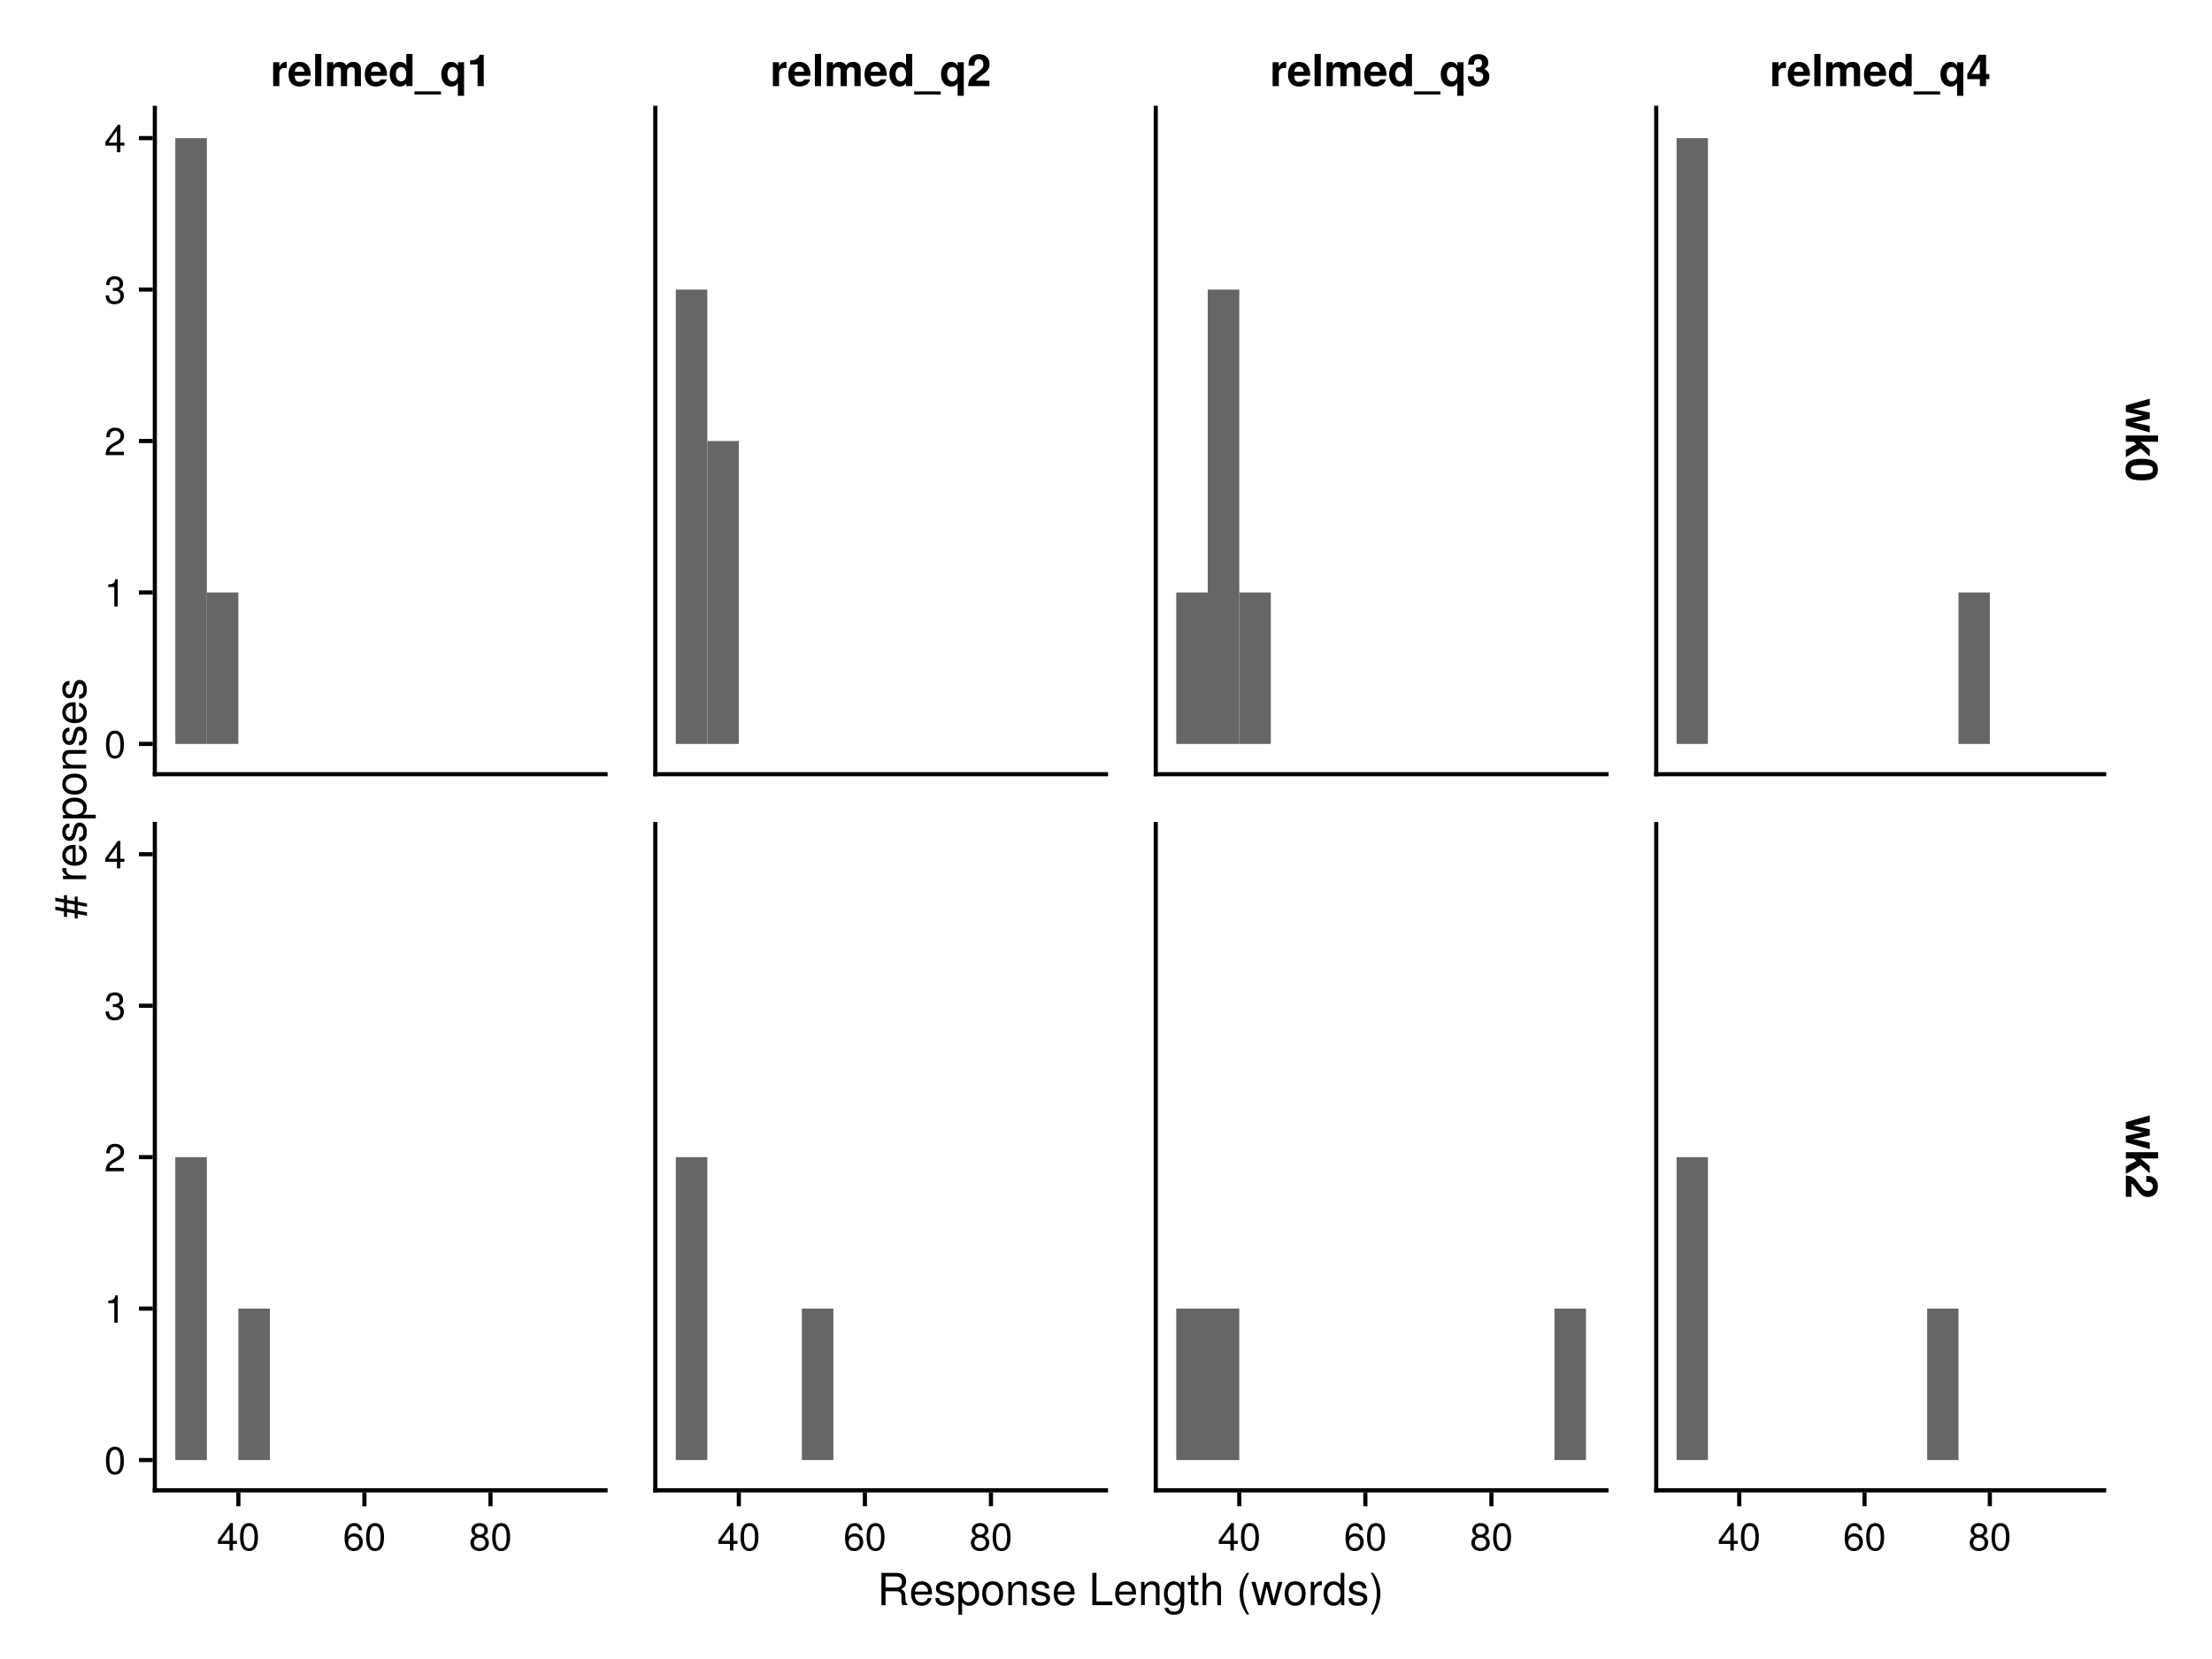 <?xml version="1.0" encoding="UTF-8"?>
<svg xmlns="http://www.w3.org/2000/svg" xmlns:xlink="http://www.w3.org/1999/xlink" width="800" height="600" viewBox="0 0 800 600">
<defs>
<g>
<g id="glyph-0-0-4180b5c0">
<path d="M 7.094 -4.781 C 7.094 -1.516 5.953 0.203 3.844 0.203 C 1.719 0.203 0.609 -1.516 0.609 -4.859 C 0.609 -8.188 1.703 -9.922 3.844 -9.922 C 6 -9.922 7.094 -8.219 7.094 -4.781 Z M 5.844 -4.891 C 5.844 -7.547 5.188 -8.828 3.844 -8.828 C 2.516 -8.828 1.859 -7.562 1.859 -4.844 C 1.859 -2.125 2.516 -0.812 3.828 -0.812 C 5.188 -0.812 5.844 -2.078 5.844 -4.891 Z M 5.844 -4.891 "/>
</g>
<g id="glyph-0-1-4180b5c0">
<path d="M 4.859 0 C 4.859 0 3.625 0 3.625 0 C 3.625 0 3.625 -7.062 3.625 -7.062 C 3.625 -7.062 1.422 -7.062 1.422 -7.062 C 1.422 -7.062 1.422 -7.953 1.422 -7.953 C 3.328 -8.188 3.609 -8.406 4.047 -9.922 C 4.047 -9.922 4.859 -9.922 4.859 -9.922 C 4.859 -9.922 4.859 0 4.859 0 Z M 4.859 0 "/>
</g>
<g id="glyph-0-2-4180b5c0">
<path d="M 7.156 -7.016 C 7.156 -5.797 6.438 -4.766 5.047 -4.016 C 5.047 -4.016 3.656 -3.266 3.656 -3.266 C 2.438 -2.547 1.984 -2.031 1.859 -1.219 C 1.859 -1.219 7.078 -1.219 7.078 -1.219 C 7.078 -1.219 7.078 0 7.078 0 C 7.078 0 0.469 0 0.469 0 C 0.594 -2.188 1.188 -3.125 3.266 -4.297 C 3.266 -4.297 4.547 -5.031 4.547 -5.031 C 5.438 -5.531 5.891 -6.203 5.891 -6.984 C 5.891 -8.047 5.047 -8.844 3.938 -8.844 C 2.719 -8.844 2.031 -8.141 1.938 -6.484 C 1.938 -6.484 0.703 -6.484 0.703 -6.484 C 0.766 -8.891 1.953 -9.922 3.969 -9.922 C 5.859 -9.922 7.156 -8.688 7.156 -7.016 Z M 7.156 -7.016 "/>
</g>
<g id="glyph-0-3-4180b5c0">
<path d="M 7.078 -2.891 C 7.078 -1.016 5.766 0.203 3.719 0.203 C 1.688 0.203 0.609 -0.781 0.453 -3 C 0.453 -3 1.688 -3 1.688 -3 C 1.766 -1.547 2.422 -0.875 3.766 -0.875 C 5.047 -0.875 5.828 -1.625 5.828 -2.875 C 5.828 -3.969 5.125 -4.625 3.766 -4.625 C 3.766 -4.625 3.094 -4.625 3.094 -4.625 C 3.094 -4.625 3.094 -5.656 3.094 -5.656 C 5.062 -5.656 5.531 -6.094 5.531 -7.156 C 5.531 -8.203 4.875 -8.844 3.781 -8.844 C 2.516 -8.844 1.922 -8.188 1.891 -6.719 C 1.891 -6.719 0.656 -6.719 0.656 -6.719 C 0.703 -8.828 1.766 -9.922 3.766 -9.922 C 5.656 -9.922 6.797 -8.906 6.797 -7.203 C 6.797 -6.203 6.328 -5.562 5.406 -5.188 C 6.594 -4.781 7.078 -4.094 7.078 -2.891 Z M 7.078 -2.891 "/>
</g>
<g id="glyph-0-4-4180b5c0">
<path d="M 7.281 -2.375 C 7.281 -2.375 5.812 -2.375 5.812 -2.375 C 5.812 -2.375 5.812 0 5.812 0 C 5.812 0 4.578 0 4.578 0 C 4.578 0 4.578 -2.375 4.578 -2.375 C 4.578 -2.375 0.391 -2.375 0.391 -2.375 C 0.391 -2.375 0.391 -3.688 0.391 -3.688 C 0.391 -3.688 4.906 -9.922 4.906 -9.922 C 4.906 -9.922 5.812 -9.922 5.812 -9.922 C 5.812 -9.922 5.812 -3.484 5.812 -3.484 C 5.812 -3.484 7.281 -3.484 7.281 -3.484 C 7.281 -3.484 7.281 -2.375 7.281 -2.375 Z M 4.578 -3.484 C 4.578 -3.484 4.578 -7.828 4.578 -7.828 C 4.578 -7.828 1.469 -3.484 1.469 -3.484 C 1.469 -3.484 4.578 -3.484 4.578 -3.484 Z M 4.578 -3.484 "/>
</g>
<g id="glyph-0-5-4180b5c0">
<path d="M 7.188 -2.797 C 7.188 -1 5.812 0.203 3.844 0.203 C 1.891 0.203 0.516 -1 0.516 -2.812 C 0.516 -3.906 1.078 -4.672 2.219 -5.219 C 1.203 -5.859 0.875 -6.359 0.875 -7.281 C 0.875 -8.828 2.094 -9.922 3.844 -9.922 C 5.609 -9.922 6.828 -8.828 6.828 -7.281 C 6.828 -6.344 6.5 -5.844 5.469 -5.219 C 6.625 -4.672 7.188 -3.906 7.188 -2.797 Z M 5.578 -7.25 C 5.578 -8.219 4.906 -8.828 3.844 -8.828 C 2.812 -8.828 2.125 -8.219 2.125 -7.266 C 2.125 -6.328 2.812 -5.719 3.844 -5.719 C 4.891 -5.719 5.578 -6.328 5.578 -7.25 Z M 5.922 -2.781 C 5.922 -3.953 5.078 -4.672 3.844 -4.672 C 2.625 -4.672 1.781 -3.953 1.781 -2.781 C 1.781 -1.625 2.625 -0.875 3.828 -0.875 C 5.078 -0.875 5.922 -1.609 5.922 -2.781 Z M 5.922 -2.781 "/>
</g>
<g id="glyph-0-6-4180b5c0">
<path d="M 7.188 -3.078 C 7.188 -1.141 5.828 0.203 3.938 0.203 C 1.672 0.203 0.609 -1.422 0.609 -4.516 C 0.609 -7.984 1.844 -9.922 4.156 -9.922 C 5.672 -9.922 6.734 -8.953 6.969 -7.344 C 6.969 -7.344 5.734 -7.344 5.734 -7.344 C 5.547 -8.281 4.938 -8.828 4.078 -8.828 C 2.656 -8.828 1.875 -7.484 1.859 -5.062 C 2.391 -5.797 3.156 -6.172 4.141 -6.172 C 5.922 -6.172 7.188 -4.922 7.188 -3.078 Z M 5.922 -2.984 C 5.922 -4.312 5.188 -5.078 3.984 -5.078 C 2.766 -5.078 1.938 -4.281 1.938 -3.047 C 1.938 -1.781 2.797 -0.875 3.953 -0.875 C 5.078 -0.875 5.922 -1.734 5.922 -2.984 Z M 5.922 -2.984 "/>
</g>
<g id="glyph-1-0-4180b5c0">
<path d="M 7.281 -2.375 C 7.281 -2.375 5.812 -2.375 5.812 -2.375 C 5.812 -2.375 5.812 0 5.812 0 C 5.812 0 4.578 0 4.578 0 C 4.578 0 4.578 -2.375 4.578 -2.375 C 4.578 -2.375 0.391 -2.375 0.391 -2.375 C 0.391 -2.375 0.391 -3.688 0.391 -3.688 C 0.391 -3.688 4.906 -9.922 4.906 -9.922 C 4.906 -9.922 5.812 -9.922 5.812 -9.922 C 5.812 -9.922 5.812 -3.484 5.812 -3.484 C 5.812 -3.484 7.281 -3.484 7.281 -3.484 C 7.281 -3.484 7.281 -2.375 7.281 -2.375 Z M 4.578 -3.484 C 4.578 -3.484 4.578 -7.828 4.578 -7.828 C 4.578 -7.828 1.469 -3.484 1.469 -3.484 C 1.469 -3.484 4.578 -3.484 4.578 -3.484 Z M 4.578 -3.484 "/>
</g>
<g id="glyph-2-0-4180b5c0">
<path d="M 7.188 -3.078 C 7.188 -1.141 5.828 0.203 3.938 0.203 C 1.672 0.203 0.609 -1.422 0.609 -4.516 C 0.609 -7.984 1.844 -9.922 4.156 -9.922 C 5.672 -9.922 6.734 -8.953 6.969 -7.344 C 6.969 -7.344 5.734 -7.344 5.734 -7.344 C 5.547 -8.281 4.938 -8.828 4.078 -8.828 C 2.656 -8.828 1.875 -7.484 1.859 -5.062 C 2.391 -5.797 3.156 -6.172 4.141 -6.172 C 5.922 -6.172 7.188 -4.922 7.188 -3.078 Z M 5.922 -2.984 C 5.922 -4.312 5.188 -5.078 3.984 -5.078 C 2.766 -5.078 1.938 -4.281 1.938 -3.047 C 1.938 -1.781 2.797 -0.875 3.953 -0.875 C 5.078 -0.875 5.922 -1.734 5.922 -2.984 Z M 5.922 -2.984 "/>
</g>
<g id="glyph-3-0-4180b5c0">
<path d="M -6.922 -8.672 C -6.922 -8.672 -6.922 -6.969 -6.922 -6.969 C -6.922 -6.969 -4.141 -6.484 -4.141 -6.484 C -4.141 -6.484 -4.141 -8.156 -4.141 -8.156 C -4.141 -8.156 -3.062 -8.156 -3.062 -8.156 C -3.062 -8.156 -3.062 -6.281 -3.062 -6.281 C -3.062 -6.281 0.312 -5.656 0.312 -5.656 C 0.312 -5.656 0.312 -4.453 0.312 -4.453 C 0.312 -4.453 -3.062 -5.062 -3.062 -5.062 C -3.062 -5.062 -3.062 -3.078 -3.062 -3.078 C -3.062 -3.078 0.312 -2.453 0.312 -2.453 C 0.312 -2.453 0.312 -1.234 0.312 -1.234 C 0.312 -1.234 -3.062 -1.844 -3.062 -1.844 C -3.062 -1.844 -3.062 -0.219 -3.062 -0.219 C -3.062 -0.219 -4.141 -0.219 -4.141 -0.219 C -4.141 -0.219 -4.141 -2.047 -4.141 -2.047 C -4.141 -2.047 -6.922 -2.547 -6.922 -2.547 C -6.922 -2.547 -6.922 -0.812 -6.922 -0.812 C -6.922 -0.812 -8.016 -0.812 -8.016 -0.812 C -8.016 -0.812 -8.016 -2.75 -8.016 -2.75 C -8.016 -2.75 -11.156 -3.328 -11.156 -3.328 C -11.156 -3.328 -11.156 -4.547 -11.156 -4.547 C -11.156 -4.547 -8.016 -3.969 -8.016 -3.969 C -8.016 -3.969 -8.016 -5.969 -8.016 -5.969 C -8.016 -5.969 -11.156 -6.531 -11.156 -6.531 C -11.156 -6.531 -11.156 -7.766 -11.156 -7.766 C -11.156 -7.766 -8.016 -7.188 -8.016 -7.188 C -8.016 -7.188 -8.016 -8.672 -8.016 -8.672 C -8.016 -8.672 -6.922 -8.672 -6.922 -8.672 Z M -6.922 -5.766 C -6.922 -5.766 -6.922 -3.781 -6.922 -3.781 C -6.922 -3.781 -4.141 -3.266 -4.141 -3.266 C -4.141 -3.266 -4.141 -5.266 -4.141 -5.266 C -4.141 -5.266 -6.922 -5.766 -6.922 -5.766 Z M -6.922 -5.766 "/>
</g>
<g id="glyph-3-1-4180b5c0">
<path d="M -4.109 -8.375 C -1.438 -8.375 0.234 -6.938 0.234 -4.781 C 0.234 -3.703 -0.141 -2.906 -1.016 -2.203 C -1.016 -2.203 3.484 -2.203 3.484 -2.203 C 3.484 -2.203 3.484 -0.875 3.484 -0.875 C 3.484 -0.875 -8.391 -0.875 -8.391 -0.875 C -8.391 -0.875 -8.391 -2.094 -8.391 -2.094 C -8.391 -2.094 -7.125 -2.094 -7.125 -2.094 C -8.109 -2.719 -8.625 -3.625 -8.625 -4.766 C -8.625 -6.984 -6.922 -8.375 -4.109 -8.375 Z M -4.141 -6.969 C -6.141 -6.969 -7.375 -6.016 -7.375 -4.547 C -7.375 -3.141 -6.094 -2.203 -4.125 -2.203 C -2.156 -2.203 -1.016 -3.141 -1.016 -4.547 C -1.016 -6 -2.234 -6.969 -4.141 -6.969 Z M -4.141 -6.969 "/>
</g>
<g id="glyph-3-2-4180b5c0">
<path d="M -3.812 -8.203 C -3.812 -8.203 -3.812 -2.031 -3.812 -2.031 C -1.891 -2.062 -0.984 -3.109 -0.984 -4.5 C -0.984 -5.562 -1.438 -6.312 -2.547 -6.688 C -2.547 -6.688 -2.547 -8.031 -2.547 -8.031 C -0.844 -7.703 0.234 -6.375 0.234 -4.453 C 0.234 -2.094 -1.391 -0.641 -4.141 -0.641 C -6.891 -0.641 -8.625 -2.141 -8.625 -4.484 C -8.625 -6.047 -7.797 -7.328 -6.422 -7.875 C -5.797 -8.109 -5.031 -8.203 -3.812 -8.203 Z M -4.984 -6.781 C -6.297 -6.781 -7.391 -5.781 -7.391 -4.469 C -7.391 -3.125 -6.391 -2.172 -4.891 -2.062 C -4.891 -2.062 -4.891 -6.766 -4.891 -6.766 C -4.922 -6.781 -4.984 -6.781 -4.984 -6.781 Z M -4.984 -6.781 "/>
</g>
<g id="glyph-4-0-4180b5c0">
</g>
<g id="glyph-4-1-4180b5c0">
<path d="M -7.219 -5.141 C -7.188 -3.078 -6.234 -2.453 -4.359 -2.453 C -4.359 -2.453 0 -2.453 0 -2.453 C 0 -2.453 0 -1.125 0 -1.125 C 0 -1.125 -8.391 -1.125 -8.391 -1.125 C -8.391 -1.125 -8.391 -2.344 -8.391 -2.344 C -8.391 -2.344 -6.859 -2.344 -6.859 -2.344 C -8.109 -3.109 -8.625 -3.766 -8.625 -4.625 C -8.625 -4.797 -8.609 -4.906 -8.578 -5.141 C -8.578 -5.141 -7.219 -5.141 -7.219 -5.141 Z M -7.219 -5.141 "/>
</g>
<g id="glyph-5-0-4180b5c0">
<path d="M -3.812 -8.203 C -3.812 -8.203 -3.812 -2.031 -3.812 -2.031 C -1.891 -2.062 -0.984 -3.109 -0.984 -4.5 C -0.984 -5.562 -1.438 -6.312 -2.547 -6.688 C -2.547 -6.688 -2.547 -8.031 -2.547 -8.031 C -0.844 -7.703 0.234 -6.375 0.234 -4.453 C 0.234 -2.094 -1.391 -0.641 -4.141 -0.641 C -6.891 -0.641 -8.625 -2.141 -8.625 -4.484 C -8.625 -6.047 -7.797 -7.328 -6.422 -7.875 C -5.797 -8.109 -5.031 -8.203 -3.812 -8.203 Z M -4.984 -6.781 C -6.297 -6.781 -7.391 -5.781 -7.391 -4.469 C -7.391 -3.125 -6.391 -2.172 -4.891 -2.062 C -4.891 -2.062 -4.891 -6.766 -4.891 -6.766 C -4.922 -6.781 -4.984 -6.781 -4.984 -6.781 Z M -4.984 -6.781 "/>
</g>
<g id="glyph-6-0-4180b5c0">
<path d="M -2.359 -7.344 C -0.734 -7.344 0.234 -6 0.234 -3.891 C 0.234 -1.703 -0.625 -0.609 -2.562 -0.547 C -2.562 -0.547 -2.562 -1.953 -2.562 -1.953 C -1.281 -2.125 -0.984 -2.797 -0.984 -4 C -0.984 -5.172 -1.453 -5.953 -2.234 -5.953 C -2.844 -5.953 -3.125 -5.578 -3.344 -4.656 C -3.344 -4.656 -3.641 -3.406 -3.641 -3.406 C -4.125 -1.422 -4.75 -0.75 -6.062 -0.75 C -7.609 -0.75 -8.625 -2.016 -8.625 -3.969 C -8.625 -5.906 -7.703 -6.984 -6.047 -7.016 C -6.047 -7.016 -6.047 -5.594 -6.047 -5.594 C -6.922 -5.562 -7.391 -4.984 -7.391 -3.922 C -7.391 -2.828 -6.891 -2.141 -6.125 -2.141 C -5.531 -2.141 -5.188 -2.609 -4.922 -3.703 C -4.922 -3.703 -4.625 -4.969 -4.625 -4.969 C -4.219 -6.641 -3.594 -7.344 -2.359 -7.344 Z M -2.359 -7.344 "/>
</g>
<g id="glyph-6-1-4180b5c0">
<path d="M -4.125 -8.156 C -1.375 -8.156 0.234 -6.719 0.234 -4.375 C 0.234 -1.984 -1.375 -0.578 -4.188 -0.578 C -7.016 -0.578 -8.625 -2 -8.625 -4.359 C -8.625 -6.766 -7.031 -8.156 -4.125 -8.156 Z M -4.141 -6.766 C -6.219 -6.766 -7.391 -5.875 -7.391 -4.375 C -7.391 -2.875 -6.203 -1.969 -4.188 -1.969 C -2.156 -1.969 -0.984 -2.875 -0.984 -4.375 C -0.984 -5.844 -2.172 -6.766 -4.141 -6.766 Z M -4.141 -6.766 "/>
</g>
<g id="glyph-7-0-4180b5c0">
<path d="M 0 -7.797 C 0 -7.797 0 -6.469 0 -6.469 C 0 -6.469 -5.812 -6.469 -5.812 -6.469 C -6.812 -6.469 -7.453 -5.797 -7.453 -4.734 C -7.453 -3.375 -6.344 -2.453 -4.625 -2.453 C -4.625 -2.453 0 -2.453 0 -2.453 C 0 -2.453 0 -1.125 0 -1.125 C 0 -1.125 -8.391 -1.125 -8.391 -1.125 C -8.391 -1.125 -8.391 -2.359 -8.391 -2.359 C -8.391 -2.359 -6.969 -2.359 -6.969 -2.359 C -8.141 -3.094 -8.625 -3.891 -8.625 -5.141 C -8.625 -6.75 -7.734 -7.797 -6.344 -7.797 C -6.344 -7.797 0 -7.797 0 -7.797 Z M 0 -7.797 "/>
</g>
<g id="glyph-8-0-4180b5c0">
<path d="M -2.359 -7.344 C -0.734 -7.344 0.234 -6 0.234 -3.891 C 0.234 -1.703 -0.625 -0.609 -2.562 -0.547 C -2.562 -0.547 -2.562 -1.953 -2.562 -1.953 C -1.281 -2.125 -0.984 -2.797 -0.984 -4 C -0.984 -5.172 -1.453 -5.953 -2.234 -5.953 C -2.844 -5.953 -3.125 -5.578 -3.344 -4.656 C -3.344 -4.656 -3.641 -3.406 -3.641 -3.406 C -4.125 -1.422 -4.75 -0.75 -6.062 -0.75 C -7.609 -0.75 -8.625 -2.016 -8.625 -3.969 C -8.625 -5.906 -7.703 -6.984 -6.047 -7.016 C -6.047 -7.016 -6.047 -5.594 -6.047 -5.594 C -6.922 -5.562 -7.391 -4.984 -7.391 -3.922 C -7.391 -2.828 -6.891 -2.141 -6.125 -2.141 C -5.531 -2.141 -5.188 -2.609 -4.922 -3.703 C -4.922 -3.703 -4.625 -4.969 -4.625 -4.969 C -4.219 -6.641 -3.594 -7.344 -2.359 -7.344 Z M -2.359 -7.344 "/>
</g>
<g id="glyph-9-0-4180b5c0">
<path d="M -2.359 -7.344 C -0.734 -7.344 0.234 -6 0.234 -3.891 C 0.234 -1.703 -0.625 -0.609 -2.562 -0.547 C -2.562 -0.547 -2.562 -1.953 -2.562 -1.953 C -1.281 -2.125 -0.984 -2.797 -0.984 -4 C -0.984 -5.172 -1.453 -5.953 -2.234 -5.953 C -2.844 -5.953 -3.125 -5.578 -3.344 -4.656 C -3.344 -4.656 -3.641 -3.406 -3.641 -3.406 C -4.125 -1.422 -4.75 -0.75 -6.062 -0.75 C -7.609 -0.75 -8.625 -2.016 -8.625 -3.969 C -8.625 -5.906 -7.703 -6.984 -6.047 -7.016 C -6.047 -7.016 -6.047 -5.594 -6.047 -5.594 C -6.922 -5.562 -7.391 -4.984 -7.391 -3.922 C -7.391 -2.828 -6.891 -2.141 -6.125 -2.141 C -5.531 -2.141 -5.188 -2.609 -4.922 -3.703 C -4.922 -3.703 -4.625 -4.969 -4.625 -4.969 C -4.219 -6.641 -3.594 -7.344 -2.359 -7.344 Z M -2.359 -7.344 "/>
</g>
<g id="glyph-10-0-4180b5c0">
<path d="M 10.859 0 C 10.859 0 9.062 0 9.062 0 C 8.844 -0.484 8.703 -1.188 8.719 -1.906 C 8.719 -1.906 8.734 -2.938 8.734 -2.938 C 8.75 -4.391 8.125 -5.031 6.812 -5.031 C 6.812 -5.031 2.969 -5.031 2.969 -5.031 C 2.969 -5.031 2.969 0 2.969 0 C 2.969 0 1.484 0 1.484 0 C 1.484 0 1.484 -11.656 1.484 -11.656 C 1.484 -11.656 6.859 -11.656 6.859 -11.656 C 9.156 -11.656 10.422 -10.562 10.422 -8.547 C 10.422 -7.219 9.891 -6.406 8.578 -5.766 C 9.844 -5.219 10.125 -4.641 10.156 -2.719 C 10.172 -1.172 10.297 -0.75 10.859 -0.375 C 10.859 -0.375 10.859 0 10.859 0 Z M 8.859 -8.344 C 8.859 -9.641 8.234 -10.359 6.578 -10.359 C 6.578 -10.359 2.969 -10.359 2.969 -10.359 C 2.969 -10.359 2.969 -6.344 2.969 -6.344 C 2.969 -6.344 6.578 -6.344 6.578 -6.344 C 8.156 -6.344 8.859 -6.953 8.859 -8.344 Z M 8.859 -8.344 "/>
</g>
<g id="glyph-10-1-4180b5c0">
<path d="M 8.203 -3.812 C 8.203 -3.812 2.031 -3.812 2.031 -3.812 C 2.062 -1.891 3.109 -0.984 4.5 -0.984 C 5.562 -0.984 6.312 -1.438 6.688 -2.547 C 6.688 -2.547 8.031 -2.547 8.031 -2.547 C 7.703 -0.844 6.375 0.234 4.453 0.234 C 2.094 0.234 0.641 -1.391 0.641 -4.141 C 0.641 -6.891 2.141 -8.625 4.484 -8.625 C 6.047 -8.625 7.328 -7.797 7.875 -6.422 C 8.109 -5.797 8.203 -5.031 8.203 -3.812 Z M 6.781 -4.984 C 6.781 -6.297 5.781 -7.391 4.469 -7.391 C 3.125 -7.391 2.172 -6.391 2.062 -4.891 C 2.062 -4.891 6.766 -4.891 6.766 -4.891 C 6.781 -4.922 6.781 -4.984 6.781 -4.984 Z M 6.781 -4.984 "/>
</g>
<g id="glyph-10-2-4180b5c0">
<path d="M 7.344 -2.359 C 7.344 -0.734 6 0.234 3.891 0.234 C 1.703 0.234 0.609 -0.625 0.547 -2.562 C 0.547 -2.562 1.953 -2.562 1.953 -2.562 C 2.125 -1.281 2.797 -0.984 4 -0.984 C 5.172 -0.984 5.953 -1.453 5.953 -2.234 C 5.953 -2.844 5.578 -3.125 4.656 -3.344 C 4.656 -3.344 3.406 -3.641 3.406 -3.641 C 1.422 -4.125 0.75 -4.75 0.75 -6.062 C 0.75 -7.609 2.016 -8.625 3.969 -8.625 C 5.906 -8.625 6.984 -7.703 7.016 -6.047 C 7.016 -6.047 5.594 -6.047 5.594 -6.047 C 5.562 -6.922 4.984 -7.391 3.922 -7.391 C 2.828 -7.391 2.141 -6.891 2.141 -6.125 C 2.141 -5.531 2.609 -5.188 3.703 -4.922 C 3.703 -4.922 4.969 -4.625 4.969 -4.625 C 6.641 -4.219 7.344 -3.594 7.344 -2.359 Z M 7.344 -2.359 "/>
</g>
<g id="glyph-10-3-4180b5c0">
<path d="M 8.375 -4.109 C 8.375 -1.438 6.938 0.234 4.781 0.234 C 3.703 0.234 2.906 -0.141 2.203 -1.016 C 2.203 -1.016 2.203 3.484 2.203 3.484 C 2.203 3.484 0.875 3.484 0.875 3.484 C 0.875 3.484 0.875 -8.391 0.875 -8.391 C 0.875 -8.391 2.094 -8.391 2.094 -8.391 C 2.094 -8.391 2.094 -7.125 2.094 -7.125 C 2.719 -8.109 3.625 -8.625 4.766 -8.625 C 6.984 -8.625 8.375 -6.922 8.375 -4.109 Z M 6.969 -4.141 C 6.969 -6.141 6.016 -7.375 4.547 -7.375 C 3.141 -7.375 2.203 -6.094 2.203 -4.125 C 2.203 -2.156 3.141 -1.016 4.547 -1.016 C 6 -1.016 6.969 -2.234 6.969 -4.141 Z M 6.969 -4.141 "/>
</g>
<g id="glyph-10-4-4180b5c0">
<path d="M 8.156 -4.125 C 8.156 -1.375 6.719 0.234 4.375 0.234 C 1.984 0.234 0.578 -1.375 0.578 -4.188 C 0.578 -7.016 2 -8.625 4.359 -8.625 C 6.766 -8.625 8.156 -7.031 8.156 -4.125 Z M 6.766 -4.141 C 6.766 -6.219 5.875 -7.391 4.375 -7.391 C 2.875 -7.391 1.969 -6.203 1.969 -4.188 C 1.969 -2.156 2.875 -0.984 4.375 -0.984 C 5.844 -0.984 6.766 -2.172 6.766 -4.141 Z M 6.766 -4.141 "/>
</g>
<g id="glyph-10-5-4180b5c0">
<path d="M 7.797 0 C 7.797 0 6.469 0 6.469 0 C 6.469 0 6.469 -5.812 6.469 -5.812 C 6.469 -6.812 5.797 -7.453 4.734 -7.453 C 3.375 -7.453 2.453 -6.344 2.453 -4.625 C 2.453 -4.625 2.453 0 2.453 0 C 2.453 0 1.125 0 1.125 0 C 1.125 0 1.125 -8.391 1.125 -8.391 C 1.125 -8.391 2.359 -8.391 2.359 -8.391 C 2.359 -8.391 2.359 -6.969 2.359 -6.969 C 3.094 -8.141 3.891 -8.625 5.141 -8.625 C 6.75 -8.625 7.797 -7.734 7.797 -6.344 C 7.797 -6.344 7.797 0 7.797 0 Z M 7.797 0 "/>
</g>
<g id="glyph-10-6-4180b5c0">
</g>
<g id="glyph-10-7-4180b5c0">
<path d="M 8.531 0 C 8.531 0 1.281 0 1.281 0 C 1.281 0 1.281 -11.656 1.281 -11.656 C 1.281 -11.656 2.766 -11.656 2.766 -11.656 C 2.766 -11.656 2.766 -1.312 2.766 -1.312 C 2.766 -1.312 8.531 -1.312 8.531 -1.312 C 8.531 -1.312 8.531 0 8.531 0 Z M 8.531 0 "/>
</g>
<g id="glyph-10-8-4180b5c0">
<path d="M 7.828 -1.375 C 7.828 2.312 6.703 3.484 4.078 3.484 C 2.109 3.484 0.875 2.547 0.734 0.953 C 0.734 0.953 2.094 0.953 2.094 0.953 C 2.25 1.984 3.078 2.375 4.125 2.375 C 5.688 2.375 6.594 1.516 6.594 -0.703 C 6.594 -0.703 6.594 -1.266 6.594 -1.266 C 5.719 -0.203 4.969 0.234 3.922 0.234 C 1.953 0.234 0.469 -1.469 0.469 -4.109 C 0.469 -6.828 1.906 -8.625 4.031 -8.625 C 5.109 -8.625 5.922 -8.156 6.594 -7.172 C 6.594 -7.172 6.594 -8.391 6.594 -8.391 C 6.594 -8.391 7.828 -8.391 7.828 -8.391 C 7.828 -8.391 7.828 -1.375 7.828 -1.375 Z M 6.469 -4.141 C 6.469 -6.172 5.609 -7.391 4.172 -7.391 C 2.75 -7.391 1.859 -6.203 1.859 -4.188 C 1.859 -2.156 2.734 -0.984 4.188 -0.984 C 5.594 -0.984 6.469 -2.141 6.469 -4.141 Z M 6.469 -4.141 "/>
</g>
<g id="glyph-10-9-4180b5c0">
<path d="M 4.062 0 C 3.609 0.078 3.297 0.109 2.969 0.109 C 1.938 0.109 1.359 -0.375 1.359 -1.219 C 1.359 -1.219 1.359 -7.297 1.359 -7.297 C 1.359 -7.297 0.219 -7.297 0.219 -7.297 C 0.219 -7.297 0.219 -8.391 0.219 -8.391 C 0.219 -8.391 1.359 -8.391 1.359 -8.391 C 1.359 -8.391 1.359 -10.688 1.359 -10.688 C 1.359 -10.688 2.688 -10.688 2.688 -10.688 C 2.688 -10.688 2.688 -8.391 2.688 -8.391 C 2.688 -8.391 4.062 -8.391 4.062 -8.391 C 4.062 -8.391 4.062 -7.297 4.062 -7.297 C 4.062 -7.297 2.688 -7.297 2.688 -7.297 C 2.688 -7.297 2.688 -1.812 2.688 -1.812 C 2.688 -1.219 2.844 -1.062 3.422 -1.062 C 3.688 -1.062 3.891 -1.078 4.062 -1.125 C 4.062 -1.125 4.062 0 4.062 0 Z M 4.062 0 "/>
</g>
<g id="glyph-10-10-4180b5c0">
<path d="M 7.781 0 C 7.781 0 6.453 0 6.453 0 C 6.453 0 6.453 -5.812 6.453 -5.812 C 6.453 -6.906 5.656 -7.453 4.719 -7.453 C 3.344 -7.453 2.453 -6.344 2.453 -4.625 C 2.453 -4.625 2.453 0 2.453 0 C 2.453 0 1.125 0 1.125 0 C 1.125 0 1.125 -11.656 1.125 -11.656 C 1.125 -11.656 2.453 -11.656 2.453 -11.656 C 2.453 -11.656 2.453 -7.234 2.453 -7.234 C 3.234 -8.25 3.953 -8.625 5.141 -8.625 C 6.766 -8.625 7.781 -7.75 7.781 -6.344 C 7.781 -6.344 7.781 0 7.781 0 Z M 7.781 0 "/>
</g>
<g id="glyph-10-11-4180b5c0">
<path d="M 4.656 3.391 C 4.656 3.391 3.781 3.391 3.781 3.391 C 2.172 1.297 1.172 -1.609 1.172 -4.141 C 1.172 -6.656 2.172 -9.562 3.781 -11.656 C 3.781 -11.656 4.656 -11.656 4.656 -11.656 C 3.25 -9.391 2.469 -6.688 2.469 -4.141 C 2.469 -1.578 3.25 1.109 4.656 3.391 Z M 4.656 3.391 "/>
</g>
<g id="glyph-10-12-4180b5c0">
<path d="M 11.328 -8.391 C 11.328 -8.391 8.859 0 8.859 0 C 8.859 0 7.344 0 7.344 0 C 7.344 0 5.641 -6.578 5.641 -6.578 C 5.641 -6.578 4.031 0 4.031 0 C 4.031 0 2.531 0 2.531 0 C 2.531 0 0.094 -8.391 0.094 -8.391 C 0.094 -8.391 1.562 -8.391 1.562 -8.391 C 1.562 -8.391 3.281 -1.859 3.281 -1.859 C 3.281 -1.859 4.875 -8.391 4.875 -8.391 C 4.875 -8.391 6.516 -8.391 6.516 -8.391 C 6.516 -8.391 8.156 -1.859 8.156 -1.859 C 8.156 -1.859 9.828 -8.391 9.828 -8.391 C 9.828 -8.391 11.328 -8.391 11.328 -8.391 Z M 11.328 -8.391 "/>
</g>
<g id="glyph-10-13-4180b5c0">
<path d="M 5.141 -7.219 C 3.078 -7.188 2.453 -6.234 2.453 -4.359 C 2.453 -4.359 2.453 0 2.453 0 C 2.453 0 1.125 0 1.125 0 C 1.125 0 1.125 -8.391 1.125 -8.391 C 1.125 -8.391 2.344 -8.391 2.344 -8.391 C 2.344 -8.391 2.344 -6.859 2.344 -6.859 C 3.109 -8.109 3.766 -8.625 4.625 -8.625 C 4.797 -8.625 4.906 -8.609 5.141 -8.578 C 5.141 -8.578 5.141 -7.219 5.141 -7.219 Z M 5.141 -7.219 "/>
</g>
<g id="glyph-10-14-4180b5c0">
<path d="M 7.922 0 C 7.922 0 6.734 0 6.734 0 C 6.734 0 6.734 -1.234 6.734 -1.234 C 6.016 -0.188 5.219 0.234 4.062 0.234 C 1.812 0.234 0.422 -1.438 0.422 -4.266 C 0.422 -6.938 1.844 -8.625 4.016 -8.625 C 5.141 -8.625 6.031 -8.172 6.594 -7.328 C 6.594 -7.328 6.594 -11.656 6.594 -11.656 C 6.594 -11.656 7.922 -11.656 7.922 -11.656 C 7.922 -11.656 7.922 0 7.922 0 Z M 6.594 -4.156 C 6.594 -6.094 5.688 -7.375 4.234 -7.375 C 2.781 -7.375 1.812 -6.141 1.812 -4.188 C 1.812 -2.234 2.781 -1.016 4.25 -1.016 C 5.656 -1.016 6.594 -2.219 6.594 -4.156 Z M 6.594 -4.156 "/>
</g>
<g id="glyph-10-15-4180b5c0">
<path d="M 4.094 -4.125 C 4.094 -1.609 3.094 1.297 1.484 3.391 C 1.484 3.391 0.609 3.391 0.609 3.391 C 2.016 1.125 2.797 -1.578 2.797 -4.125 C 2.797 -6.688 2.016 -9.375 0.609 -11.656 C 0.609 -11.656 1.484 -11.656 1.484 -11.656 C 3.094 -9.562 4.094 -6.656 4.094 -4.125 Z M 4.094 -4.125 "/>
</g>
<g id="glyph-11-0-4180b5c0">
<path d="M 8.641 12.25 C 8.641 12.25 0 9.812 0 9.812 C 0 9.812 0 7.484 0 7.484 C 0 7.484 6.094 6.188 6.094 6.188 C 6.094 6.188 0 4.812 0 4.812 C 0 4.812 0 2.516 0 2.516 C 0 2.516 8.641 0.078 8.641 0.078 C 8.641 0.078 8.641 2.406 8.641 2.406 C 8.641 2.406 2.594 3.781 2.594 3.781 C 2.594 3.781 8.641 5.094 8.641 5.094 C 8.641 5.094 8.641 7.328 8.641 7.328 C 8.641 7.328 2.594 8.625 2.594 8.625 C 2.594 8.625 8.641 9.938 8.641 9.938 C 8.641 9.938 8.641 12.25 8.641 12.25 Z M 8.641 12.25 "/>
</g>
<g id="glyph-11-1-4180b5c0">
<path d="M 0 8.766 C 0 8.766 0 6.141 0 6.141 C 0 6.141 3.812 4.078 3.812 4.078 C 3.812 4.078 2.828 3.188 2.828 3.188 C 2.828 3.188 0 3.188 0 3.188 C 0 3.188 0 0.938 0 0.938 C 0 0.938 11.656 0.938 11.656 0.938 C 11.656 0.938 11.656 3.188 11.656 3.188 C 11.656 3.188 5.281 3.188 5.281 3.188 C 5.281 3.188 8.641 6.016 8.641 6.016 C 8.641 6.016 8.641 8.562 8.641 8.562 C 8.641 8.562 5.375 5.609 5.375 5.609 C 5.375 5.609 0 8.766 0 8.766 Z M 0 8.766 "/>
</g>
<g id="glyph-11-2-4180b5c0">
<path d="M 5.641 8.266 C 1.172 8.266 -0.141 6.672 -0.141 4.375 C -0.141 1.094 2.547 0.469 5.719 0.469 C 8.969 0.469 11.578 1.125 11.578 4.375 C 11.578 7.703 8.859 8.266 5.641 8.266 Z M 5.703 6.031 C 9.219 6.031 9.781 5.469 9.781 4.375 C 9.781 3.172 9.031 2.703 5.734 2.703 C 2.359 2.703 1.781 3.234 1.781 4.375 C 1.781 5.562 2.516 6.031 5.703 6.031 Z M 5.703 6.031 "/>
</g>
<g id="glyph-12-0-4180b5c0">
<path d="M 8.641 12.25 C 8.641 12.25 0 9.812 0 9.812 C 0 9.812 0 7.484 0 7.484 C 0 7.484 6.094 6.188 6.094 6.188 C 6.094 6.188 0 4.812 0 4.812 C 0 4.812 0 2.516 0 2.516 C 0 2.516 8.641 0.078 8.641 0.078 C 8.641 0.078 8.641 2.406 8.641 2.406 C 8.641 2.406 2.594 3.781 2.594 3.781 C 2.594 3.781 8.641 5.094 8.641 5.094 C 8.641 5.094 8.641 7.328 8.641 7.328 C 8.641 7.328 2.594 8.625 2.594 8.625 C 2.594 8.625 8.641 9.938 8.641 9.938 C 8.641 9.938 8.641 12.25 8.641 12.25 Z M 8.641 12.25 "/>
</g>
<g id="glyph-12-1-4180b5c0">
<path d="M 7.984 8.234 C 6.453 8.234 5.578 7.656 4.141 5.703 C 2.922 4.031 2.609 3.688 2 3.391 C 2 3.391 2 8.188 2 8.188 C 2 8.188 0 8.188 0 8.188 C 0 8.188 0 0.484 0 0.484 C 2.094 0.594 3.109 1.188 4.422 3.109 C 6.188 5.594 6.688 6 7.938 6 C 9.078 6 9.766 5.391 9.766 4.406 C 9.766 3.375 9.031 2.781 7.766 2.781 C 7.766 2.781 7.391 2.781 7.391 2.781 C 7.391 2.781 7.391 0.641 7.391 0.641 C 7.562 0.625 7.703 0.625 7.797 0.625 C 10.188 0.625 11.578 2 11.578 4.359 C 11.578 6.734 10.172 8.234 7.984 8.234 Z M 7.984 8.234 "/>
</g>
<g id="glyph-13-0-4180b5c0">
<path d="M 0 8.766 C 0 8.766 0 6.141 0 6.141 C 0 6.141 3.812 4.078 3.812 4.078 C 3.812 4.078 2.828 3.188 2.828 3.188 C 2.828 3.188 0 3.188 0 3.188 C 0 3.188 0 0.938 0 0.938 C 0 0.938 11.656 0.938 11.656 0.938 C 11.656 0.938 11.656 3.188 11.656 3.188 C 11.656 3.188 5.281 3.188 5.281 3.188 C 5.281 3.188 8.641 6.016 8.641 6.016 C 8.641 6.016 8.641 8.562 8.641 8.562 C 8.641 8.562 5.375 5.609 5.375 5.609 C 5.375 5.609 0 8.766 0 8.766 Z M 0 8.766 "/>
</g>
<g id="glyph-14-0-4180b5c0">
<path d="M 5.922 -6.5 C 5.609 -6.547 5.453 -6.562 5.219 -6.562 C 3.906 -6.562 3.25 -5.906 3.25 -4.594 C 3.25 -4.594 3.25 0 3.25 0 C 3.25 0 1.016 0 1.016 0 C 1.016 0 1.016 -8.641 1.016 -8.641 C 1.016 -8.641 3.25 -8.641 3.25 -8.641 C 3.25 -8.641 3.25 -6.938 3.25 -6.938 C 3.734 -8.109 4.625 -8.781 5.641 -8.781 C 5.719 -8.781 5.797 -8.781 5.922 -8.766 C 5.922 -8.766 5.922 -6.5 5.922 -6.5 Z M 5.922 -6.5 "/>
</g>
<g id="glyph-14-1-4180b5c0">
<path d="M 8.406 -4 C 8.406 -4 8.391 -3.734 8.391 -3.734 C 8.391 -3.734 2.594 -3.734 2.594 -3.734 C 2.656 -2.047 3.328 -1.562 4.391 -1.562 C 5.203 -1.562 5.906 -1.812 6.094 -2.438 C 6.094 -2.438 8.297 -2.438 8.297 -2.438 C 7.812 -0.734 6.234 0.141 4.297 0.141 C 1.859 0.141 0.359 -1.438 0.359 -4.203 C 0.359 -7.109 1.875 -8.781 4.359 -8.781 C 6.891 -8.781 8.406 -6.969 8.406 -4 Z M 6.062 -5.219 C 5.953 -6.453 5.281 -7.078 4.312 -7.078 C 3.328 -7.078 2.766 -6.422 2.625 -5.219 C 2.625 -5.219 6.062 -5.219 6.062 -5.219 Z M 6.062 -5.219 "/>
</g>
<g id="glyph-14-2-4180b5c0">
<path d="M 3.312 0 C 3.312 0 1.078 0 1.078 0 C 1.078 0 1.078 -11.656 1.078 -11.656 C 1.078 -11.656 3.312 -11.656 3.312 -11.656 C 3.312 -11.656 3.312 0 3.312 0 Z M 3.312 0 "/>
</g>
<g id="glyph-14-3-4180b5c0">
<path d="M 13.188 0 C 13.188 0 10.938 0 10.938 0 C 10.938 0 10.938 -5.766 10.938 -5.766 C 10.938 -6.453 10.484 -6.875 9.734 -6.875 C 8.766 -6.875 8.188 -6.234 8.188 -5.188 C 8.188 -5.188 8.188 0 8.188 0 C 8.188 0 5.953 0 5.953 0 C 5.953 0 5.953 -5.766 5.953 -5.766 C 5.953 -6.453 5.484 -6.875 4.734 -6.875 C 3.781 -6.875 3.203 -6.234 3.203 -5.188 C 3.203 -5.188 3.203 0 3.203 0 C 3.203 0 0.953 0 0.953 0 C 0.953 0 0.953 -8.641 0.953 -8.641 C 0.953 -8.641 3.188 -8.641 3.188 -8.641 C 3.188 -8.641 3.188 -7.562 3.188 -7.562 C 3.922 -8.453 4.562 -8.781 5.547 -8.781 C 6.625 -8.781 7.484 -8.312 7.906 -7.5 C 8.578 -8.406 9.344 -8.781 10.438 -8.781 C 12.156 -8.781 13.188 -7.797 13.188 -6.109 C 13.188 -6.109 13.188 0 13.188 0 Z M 13.188 0 "/>
</g>
<g id="glyph-14-4-4180b5c0">
<path d="M 8.719 0 C 8.719 0 6.484 0 6.484 0 C 6.484 0 6.484 -0.984 6.484 -0.984 C 5.922 -0.25 5.172 0.141 4.094 0.141 C 1.812 0.141 0.469 -1.859 0.469 -4.297 C 0.469 -6.906 2.031 -8.781 4.094 -8.781 C 5.172 -8.781 5.922 -8.391 6.484 -7.516 C 6.484 -7.516 6.484 -11.656 6.484 -11.656 C 6.484 -11.656 8.719 -11.656 8.719 -11.656 C 8.719 -11.656 8.719 0 8.719 0 Z M 6.484 -4.266 C 6.484 -5.922 5.734 -6.906 4.594 -6.906 C 3.469 -6.906 2.703 -5.906 2.703 -4.297 C 2.703 -2.719 3.469 -1.734 4.594 -1.734 C 5.719 -1.734 6.484 -2.703 6.484 -4.266 Z M 6.484 -4.266 "/>
</g>
<g id="glyph-14-5-4180b5c0">
<path d="M 9.25 3.031 C 9.25 3.031 -0.359 3.031 -0.359 3.031 C -0.359 3.031 -0.359 1.922 -0.359 1.922 C -0.359 1.922 9.25 1.922 9.25 1.922 C 9.25 1.922 9.25 3.031 9.25 3.031 Z M 9.25 3.031 "/>
</g>
<g id="glyph-14-6-4180b5c0">
<path d="M 8.703 3.484 C 8.703 3.484 6.469 3.484 6.469 3.484 C 6.469 3.484 6.469 -1.156 6.469 -1.156 C 5.938 -0.203 5.141 0.141 4.047 0.141 C 1.844 0.141 0.453 -1.734 0.453 -4.312 C 0.453 -6.953 1.984 -8.781 4.062 -8.781 C 5.141 -8.781 5.938 -8.297 6.469 -7.359 C 6.469 -7.359 6.469 -8.641 6.469 -8.641 C 6.469 -8.641 8.703 -8.641 8.703 -8.641 C 8.703 -8.641 8.703 3.484 8.703 3.484 Z M 6.469 -4.266 C 6.469 -5.953 5.719 -6.906 4.578 -6.906 C 3.453 -6.906 2.688 -5.938 2.688 -4.312 C 2.688 -2.703 3.453 -1.734 4.578 -1.734 C 5.703 -1.734 6.469 -2.703 6.469 -4.266 Z M 6.469 -4.266 "/>
</g>
<g id="glyph-14-7-4180b5c0">
<path d="M 6.047 0 C 6.047 0 3.812 0 3.812 0 C 3.812 0 3.812 -7.828 3.812 -7.828 C 3.812 -7.828 1.094 -7.828 1.094 -7.828 C 1.094 -7.828 1.094 -9.312 1.094 -9.312 C 3.047 -9.312 4.203 -10 4.562 -11.344 C 4.562 -11.344 6.047 -11.344 6.047 -11.344 C 6.047 -11.344 6.047 0 6.047 0 Z M 6.047 0 "/>
</g>
<g id="glyph-14-8-4180b5c0">
<path d="M 8.234 -7.984 C 8.234 -6.453 7.656 -5.578 5.703 -4.141 C 4.031 -2.922 3.688 -2.609 3.391 -2 C 3.391 -2 8.188 -2 8.188 -2 C 8.188 -2 8.188 0 8.188 0 C 8.188 0 0.484 0 0.484 0 C 0.594 -2.094 1.188 -3.109 3.109 -4.422 C 5.594 -6.188 6 -6.688 6 -7.938 C 6 -9.078 5.391 -9.766 4.406 -9.766 C 3.375 -9.766 2.781 -9.031 2.781 -7.766 C 2.781 -7.766 2.781 -7.391 2.781 -7.391 C 2.781 -7.391 0.641 -7.391 0.641 -7.391 C 0.625 -7.562 0.625 -7.703 0.625 -7.797 C 0.625 -10.188 2 -11.578 4.359 -11.578 C 6.734 -11.578 8.234 -10.172 8.234 -7.984 Z M 8.234 -7.984 "/>
</g>
<g id="glyph-14-9-4180b5c0">
<path d="M 8.25 -3.484 C 8.25 -1.281 6.703 0.141 4.281 0.141 C 1.969 0.141 0.469 -1.281 0.469 -3.547 C 0.469 -3.547 2.641 -3.547 2.641 -3.547 C 2.641 -2.391 3.281 -1.781 4.344 -1.781 C 5.312 -1.781 6.016 -2.5 6.016 -3.484 C 6.016 -4.703 5.156 -5.188 3.469 -5.188 C 3.469 -5.188 3.469 -6.688 3.469 -6.688 C 3.469 -6.688 3.656 -6.688 3.656 -6.688 C 4.984 -6.688 5.641 -7.156 5.641 -8.281 C 5.641 -9.234 5.141 -9.781 4.234 -9.781 C 3.141 -9.781 2.688 -9.188 2.688 -7.781 C 2.688 -7.781 0.609 -7.781 0.609 -7.781 C 0.609 -7.781 0.609 -7.969 0.609 -7.969 C 0.609 -10.438 2.094 -11.578 4.281 -11.578 C 6.484 -11.578 7.891 -10.391 7.891 -8.5 C 7.891 -7.453 7.453 -6.844 6.406 -6.188 C 7.688 -5.562 8.25 -4.812 8.25 -3.484 Z M 8.25 -3.484 "/>
</g>
<g id="glyph-14-10-4180b5c0">
<path d="M 8.359 -2.516 C 8.359 -2.516 7.172 -2.516 7.172 -2.516 C 7.172 -2.516 7.172 0 7.172 0 C 7.172 0 4.922 0 4.922 0 C 4.922 0 4.922 -2.516 4.922 -2.516 C 4.922 -2.516 0.391 -2.516 0.391 -2.516 C 0.391 -2.516 0.391 -4.406 0.391 -4.406 C 0.391 -4.406 4.531 -11.344 4.531 -11.344 C 4.531 -11.344 7.172 -11.344 7.172 -11.344 C 7.172 -11.344 7.172 -4.375 7.172 -4.375 C 7.172 -4.375 8.359 -4.375 8.359 -4.375 C 8.359 -4.375 8.359 -2.516 8.359 -2.516 Z M 4.922 -4.375 C 4.922 -4.375 4.922 -9.219 4.922 -9.219 C 4.922 -9.219 1.969 -4.375 1.969 -4.375 C 1.969 -4.375 4.922 -4.375 4.922 -4.375 Z M 4.922 -4.375 "/>
</g>
</g>
</defs>
<rect x="-80" y="-60" width="960" height="720" fill="rgb(100%, 100%, 100%)" fill-opacity="1"/>
<path fill-rule="nonzero" fill="rgb(100%, 100%, 100%)" fill-opacity="1" d="M 56 280 L 219 280 L 219 39 L 56 39 Z M 56 280 "/>
<path fill-rule="nonzero" fill="rgb(100%, 100%, 100%)" fill-opacity="1" d="M 56 539 L 219 539 L 219 298 L 56 298 Z M 56 539 "/>
<path fill-rule="nonzero" fill="rgb(100%, 100%, 100%)" fill-opacity="1" d="M 237 280 L 400 280 L 400 39 L 237 39 Z M 237 280 "/>
<path fill-rule="nonzero" fill="rgb(100%, 100%, 100%)" fill-opacity="1" d="M 237 539 L 400 539 L 400 298 L 237 298 Z M 237 539 "/>
<path fill-rule="nonzero" fill="rgb(100%, 100%, 100%)" fill-opacity="1" d="M 418 280 L 581 280 L 581 39 L 418 39 Z M 418 280 "/>
<path fill-rule="nonzero" fill="rgb(100%, 100%, 100%)" fill-opacity="1" d="M 418 539 L 581 539 L 581 298 L 418 298 Z M 418 539 "/>
<path fill-rule="nonzero" fill="rgb(100%, 100%, 100%)" fill-opacity="1" d="M 599 280 L 761 280 L 761 39 L 599 39 Z M 599 280 "/>
<path fill-rule="nonzero" fill="rgb(100%, 100%, 100%)" fill-opacity="1" d="M 599 539 L 761 539 L 761 298 L 599 298 Z M 599 539 "/>
<g fill="rgb(0%, 0%, 0%)" fill-opacity="1">
<use xlink:href="#glyph-0-0-4180b5c0" x="37.716" y="274.148"/>
</g>
<g fill="rgb(0%, 0%, 0%)" fill-opacity="1">
<use xlink:href="#glyph-0-1-4180b5c0" x="37.716" y="219.376"/>
</g>
<g fill="rgb(0%, 0%, 0%)" fill-opacity="1">
<use xlink:href="#glyph-0-2-4180b5c0" x="37.716" y="164.603"/>
</g>
<g fill="rgb(0%, 0%, 0%)" fill-opacity="1">
<use xlink:href="#glyph-0-3-4180b5c0" x="37.716" y="109.83"/>
</g>
<g fill="rgb(0%, 0%, 0%)" fill-opacity="1">
<use xlink:href="#glyph-1-0-4180b5c0" x="37.716" y="55.058"/>
</g>
<path fill-rule="nonzero" fill="rgb(40%, 40%, 40%)" fill-opacity="1" d="M 63.41 269.047 L 74.809 269.047 L 74.809 49.957 L 63.41 49.957 Z M 63.41 269.047 "/>
<path fill-rule="nonzero" fill="rgb(40%, 40%, 40%)" fill-opacity="1" d="M 74.809 269.047 L 86.207 269.047 L 86.207 214.273 L 74.809 214.273 Z M 74.809 269.047 "/>
<g fill="rgb(0%, 0%, 0%)" fill-opacity="1">
<use xlink:href="#glyph-0-4-4180b5c0" x="78.422" y="560.758"/>
</g>
<g fill="rgb(0%, 0%, 0%)" fill-opacity="1">
<use xlink:href="#glyph-0-0-4180b5c0" x="86.206" y="560.758"/>
</g>
<g fill="rgb(0%, 0%, 0%)" fill-opacity="1">
<use xlink:href="#glyph-2-0-4180b5c0" x="124.017" y="560.758"/>
</g>
<g fill="rgb(0%, 0%, 0%)" fill-opacity="1">
<use xlink:href="#glyph-0-0-4180b5c0" x="131.801" y="560.758"/>
</g>
<g fill="rgb(0%, 0%, 0%)" fill-opacity="1">
<use xlink:href="#glyph-0-5-4180b5c0" x="169.611" y="560.758"/>
</g>
<g fill="rgb(0%, 0%, 0%)" fill-opacity="1">
<use xlink:href="#glyph-0-0-4180b5c0" x="177.395" y="560.758"/>
</g>
<g fill="rgb(0%, 0%, 0%)" fill-opacity="1">
<use xlink:href="#glyph-0-0-4180b5c0" x="37.716" y="533.148"/>
</g>
<g fill="rgb(0%, 0%, 0%)" fill-opacity="1">
<use xlink:href="#glyph-0-1-4180b5c0" x="37.716" y="478.376"/>
</g>
<g fill="rgb(0%, 0%, 0%)" fill-opacity="1">
<use xlink:href="#glyph-0-2-4180b5c0" x="37.716" y="423.603"/>
</g>
<g fill="rgb(0%, 0%, 0%)" fill-opacity="1">
<use xlink:href="#glyph-0-3-4180b5c0" x="37.716" y="368.83"/>
</g>
<g fill="rgb(0%, 0%, 0%)" fill-opacity="1">
<use xlink:href="#glyph-0-4-4180b5c0" x="37.716" y="314.058"/>
</g>
<path fill-rule="nonzero" fill="rgb(40%, 40%, 40%)" fill-opacity="1" d="M 63.41 528.047 L 74.809 528.047 L 74.809 418.5 L 63.41 418.5 Z M 63.41 528.047 "/>
<path fill-rule="nonzero" fill="rgb(40%, 40%, 40%)" fill-opacity="1" d="M 86.207 528.047 L 97.605 528.047 L 97.605 473.273 L 86.207 473.273 Z M 86.207 528.047 "/>
<path fill-rule="nonzero" fill="rgb(40%, 40%, 40%)" fill-opacity="1" d="M 244.41 269.047 L 255.809 269.047 L 255.809 104.73 L 244.41 104.73 Z M 244.41 269.047 "/>
<path fill-rule="nonzero" fill="rgb(40%, 40%, 40%)" fill-opacity="1" d="M 255.809 269.047 L 267.207 269.047 L 267.207 159.5 L 255.809 159.5 Z M 255.809 269.047 "/>
<g fill="rgb(0%, 0%, 0%)" fill-opacity="1">
<use xlink:href="#glyph-0-4-4180b5c0" x="259.422" y="560.758"/>
</g>
<g fill="rgb(0%, 0%, 0%)" fill-opacity="1">
<use xlink:href="#glyph-0-0-4180b5c0" x="267.206" y="560.758"/>
</g>
<g fill="rgb(0%, 0%, 0%)" fill-opacity="1">
<use xlink:href="#glyph-0-6-4180b5c0" x="305.017" y="560.758"/>
</g>
<g fill="rgb(0%, 0%, 0%)" fill-opacity="1">
<use xlink:href="#glyph-0-0-4180b5c0" x="312.801" y="560.758"/>
</g>
<g fill="rgb(0%, 0%, 0%)" fill-opacity="1">
<use xlink:href="#glyph-0-5-4180b5c0" x="350.611" y="560.758"/>
</g>
<g fill="rgb(0%, 0%, 0%)" fill-opacity="1">
<use xlink:href="#glyph-0-0-4180b5c0" x="358.395" y="560.758"/>
</g>
<path fill-rule="nonzero" fill="rgb(40%, 40%, 40%)" fill-opacity="1" d="M 244.41 528.047 L 255.809 528.047 L 255.809 418.5 L 244.41 418.5 Z M 244.41 528.047 "/>
<path fill-rule="nonzero" fill="rgb(40%, 40%, 40%)" fill-opacity="1" d="M 290.004 528.047 L 301.402 528.047 L 301.402 473.273 L 290.004 473.273 Z M 290.004 528.047 "/>
<path fill-rule="nonzero" fill="rgb(40%, 40%, 40%)" fill-opacity="1" d="M 425.41 269.047 L 436.809 269.047 L 436.809 214.273 L 425.41 214.273 Z M 425.41 269.047 "/>
<path fill-rule="nonzero" fill="rgb(40%, 40%, 40%)" fill-opacity="1" d="M 436.809 269.047 L 448.207 269.047 L 448.207 104.73 L 436.809 104.73 Z M 436.809 269.047 "/>
<path fill-rule="nonzero" fill="rgb(40%, 40%, 40%)" fill-opacity="1" d="M 448.207 269.047 L 459.605 269.047 L 459.605 214.273 L 448.207 214.273 Z M 448.207 269.047 "/>
<g fill="rgb(0%, 0%, 0%)" fill-opacity="1">
<use xlink:href="#glyph-0-4-4180b5c0" x="440.422" y="560.758"/>
</g>
<g fill="rgb(0%, 0%, 0%)" fill-opacity="1">
<use xlink:href="#glyph-0-0-4180b5c0" x="448.206" y="560.758"/>
</g>
<g fill="rgb(0%, 0%, 0%)" fill-opacity="1">
<use xlink:href="#glyph-0-6-4180b5c0" x="486.017" y="560.758"/>
</g>
<g fill="rgb(0%, 0%, 0%)" fill-opacity="1">
<use xlink:href="#glyph-0-0-4180b5c0" x="493.801" y="560.758"/>
</g>
<g fill="rgb(0%, 0%, 0%)" fill-opacity="1">
<use xlink:href="#glyph-0-5-4180b5c0" x="531.611" y="560.758"/>
</g>
<g fill="rgb(0%, 0%, 0%)" fill-opacity="1">
<use xlink:href="#glyph-0-0-4180b5c0" x="539.395" y="560.758"/>
</g>
<path fill-rule="nonzero" fill="rgb(40%, 40%, 40%)" fill-opacity="1" d="M 425.41 528.047 L 436.809 528.047 L 436.809 473.273 L 425.41 473.273 Z M 425.41 528.047 "/>
<path fill-rule="nonzero" fill="rgb(40%, 40%, 40%)" fill-opacity="1" d="M 436.809 528.047 L 448.207 528.047 L 448.207 473.273 L 436.809 473.273 Z M 436.809 528.047 "/>
<path fill-rule="nonzero" fill="rgb(40%, 40%, 40%)" fill-opacity="1" d="M 562.191 528.047 L 573.59 528.047 L 573.59 473.273 L 562.191 473.273 Z M 562.191 528.047 "/>
<path fill-rule="nonzero" fill="rgb(40%, 40%, 40%)" fill-opacity="1" d="M 606.363 269.047 L 617.691 269.047 L 617.691 49.957 L 606.363 49.957 Z M 606.363 269.047 "/>
<path fill-rule="nonzero" fill="rgb(40%, 40%, 40%)" fill-opacity="1" d="M 708.32 269.047 L 719.648 269.047 L 719.648 214.273 L 708.32 214.273 Z M 708.32 269.047 "/>
<g fill="rgb(0%, 0%, 0%)" fill-opacity="1">
<use xlink:href="#glyph-0-4-4180b5c0" x="621.237" y="560.758"/>
</g>
<g fill="rgb(0%, 0%, 0%)" fill-opacity="1">
<use xlink:href="#glyph-0-0-4180b5c0" x="629.021" y="560.758"/>
</g>
<g fill="rgb(0%, 0%, 0%)" fill-opacity="1">
<use xlink:href="#glyph-0-6-4180b5c0" x="666.552" y="560.758"/>
</g>
<g fill="rgb(0%, 0%, 0%)" fill-opacity="1">
<use xlink:href="#glyph-0-0-4180b5c0" x="674.336" y="560.758"/>
</g>
<g fill="rgb(0%, 0%, 0%)" fill-opacity="1">
<use xlink:href="#glyph-0-5-4180b5c0" x="711.866" y="560.758"/>
</g>
<g fill="rgb(0%, 0%, 0%)" fill-opacity="1">
<use xlink:href="#glyph-0-0-4180b5c0" x="719.65" y="560.758"/>
</g>
<path fill-rule="nonzero" fill="rgb(40%, 40%, 40%)" fill-opacity="1" d="M 606.363 528.047 L 617.691 528.047 L 617.691 418.5 L 606.363 418.5 Z M 606.363 528.047 "/>
<path fill-rule="nonzero" fill="rgb(40%, 40%, 40%)" fill-opacity="1" d="M 696.992 528.047 L 708.32 528.047 L 708.32 473.273 L 696.992 473.273 Z M 696.992 528.047 "/>
<g fill="rgb(0%, 0%, 0%)" fill-opacity="1">
<use xlink:href="#glyph-3-0-4180b5c0" x="31.152" y="332.421"/>
</g>
<g fill="rgb(0%, 0%, 0%)" fill-opacity="1">
<use xlink:href="#glyph-4-0-4180b5c0" x="31.152" y="323.525"/>
</g>
<g fill="rgb(0%, 0%, 0%)" fill-opacity="1">
<use xlink:href="#glyph-4-1-4180b5c0" x="31.152" y="319.077"/>
</g>
<g fill="rgb(0%, 0%, 0%)" fill-opacity="1">
<use xlink:href="#glyph-5-0-4180b5c0" x="31.152" y="313.749"/>
</g>
<g fill="rgb(0%, 0%, 0%)" fill-opacity="1">
<use xlink:href="#glyph-6-0-4180b5c0" x="31.152" y="304.853"/>
</g>
<g fill="rgb(0%, 0%, 0%)" fill-opacity="1">
<use xlink:href="#glyph-3-1-4180b5c0" x="31.152" y="296.853"/>
</g>
<g fill="rgb(0%, 0%, 0%)" fill-opacity="1">
<use xlink:href="#glyph-6-1-4180b5c0" x="31.152" y="287.957"/>
</g>
<g fill="rgb(0%, 0%, 0%)" fill-opacity="1">
<use xlink:href="#glyph-7-0-4180b5c0" x="31.152" y="279.061"/>
</g>
<g fill="rgb(0%, 0%, 0%)" fill-opacity="1">
<use xlink:href="#glyph-8-0-4180b5c0" x="31.152" y="270.165"/>
</g>
<g fill="rgb(0%, 0%, 0%)" fill-opacity="1">
<use xlink:href="#glyph-3-2-4180b5c0" x="31.152" y="262.165"/>
</g>
<g fill="rgb(0%, 0%, 0%)" fill-opacity="1">
<use xlink:href="#glyph-9-0-4180b5c0" x="31.152" y="253.269"/>
</g>
<g fill="rgb(0%, 0%, 0%)" fill-opacity="1">
<use xlink:href="#glyph-10-0-4180b5c0" x="317.3" y="580.512"/>
</g>
<g fill="rgb(0%, 0%, 0%)" fill-opacity="1">
<use xlink:href="#glyph-10-1-4180b5c0" x="328.852" y="580.512"/>
</g>
<g fill="rgb(0%, 0%, 0%)" fill-opacity="1">
<use xlink:href="#glyph-10-2-4180b5c0" x="337.748" y="580.512"/>
</g>
<g fill="rgb(0%, 0%, 0%)" fill-opacity="1">
<use xlink:href="#glyph-10-3-4180b5c0" x="345.748" y="580.512"/>
</g>
<g fill="rgb(0%, 0%, 0%)" fill-opacity="1">
<use xlink:href="#glyph-10-4-4180b5c0" x="354.644" y="580.512"/>
</g>
<g fill="rgb(0%, 0%, 0%)" fill-opacity="1">
<use xlink:href="#glyph-10-5-4180b5c0" x="363.54" y="580.512"/>
</g>
<g fill="rgb(0%, 0%, 0%)" fill-opacity="1">
<use xlink:href="#glyph-10-2-4180b5c0" x="372.436" y="580.512"/>
</g>
<g fill="rgb(0%, 0%, 0%)" fill-opacity="1">
<use xlink:href="#glyph-10-1-4180b5c0" x="380.436" y="580.512"/>
</g>
<g fill="rgb(0%, 0%, 0%)" fill-opacity="1">
<use xlink:href="#glyph-10-6-4180b5c0" x="389.332" y="580.512"/>
</g>
<g fill="rgb(0%, 0%, 0%)" fill-opacity="1">
<use xlink:href="#glyph-10-7-4180b5c0" x="393.78" y="580.512"/>
</g>
<g fill="rgb(0%, 0%, 0%)" fill-opacity="1">
<use xlink:href="#glyph-10-1-4180b5c0" x="402.676" y="580.512"/>
</g>
<g fill="rgb(0%, 0%, 0%)" fill-opacity="1">
<use xlink:href="#glyph-10-5-4180b5c0" x="411.572" y="580.512"/>
</g>
<g fill="rgb(0%, 0%, 0%)" fill-opacity="1">
<use xlink:href="#glyph-10-8-4180b5c0" x="420.468" y="580.512"/>
</g>
<g fill="rgb(0%, 0%, 0%)" fill-opacity="1">
<use xlink:href="#glyph-10-9-4180b5c0" x="429.364" y="580.512"/>
</g>
<g fill="rgb(0%, 0%, 0%)" fill-opacity="1">
<use xlink:href="#glyph-10-10-4180b5c0" x="433.812" y="580.512"/>
</g>
<g fill="rgb(0%, 0%, 0%)" fill-opacity="1">
<use xlink:href="#glyph-10-6-4180b5c0" x="442.708" y="580.512"/>
</g>
<g fill="rgb(0%, 0%, 0%)" fill-opacity="1">
<use xlink:href="#glyph-10-11-4180b5c0" x="447.156" y="580.512"/>
</g>
<g fill="rgb(0%, 0%, 0%)" fill-opacity="1">
<use xlink:href="#glyph-10-12-4180b5c0" x="452.484" y="580.512"/>
</g>
<g fill="rgb(0%, 0%, 0%)" fill-opacity="1">
<use xlink:href="#glyph-10-4-4180b5c0" x="464.036" y="580.512"/>
</g>
<g fill="rgb(0%, 0%, 0%)" fill-opacity="1">
<use xlink:href="#glyph-10-13-4180b5c0" x="472.932" y="580.512"/>
</g>
<g fill="rgb(0%, 0%, 0%)" fill-opacity="1">
<use xlink:href="#glyph-10-14-4180b5c0" x="478.26" y="580.512"/>
</g>
<g fill="rgb(0%, 0%, 0%)" fill-opacity="1">
<use xlink:href="#glyph-10-2-4180b5c0" x="487.156" y="580.512"/>
</g>
<g fill="rgb(0%, 0%, 0%)" fill-opacity="1">
<use xlink:href="#glyph-10-15-4180b5c0" x="495.156" y="580.512"/>
</g>
<g fill="rgb(0%, 0%, 0%)" fill-opacity="1">
<use xlink:href="#glyph-11-0-4180b5c0" x="768.848" y="144.123"/>
</g>
<g fill="rgb(0%, 0%, 0%)" fill-opacity="1">
<use xlink:href="#glyph-11-1-4180b5c0" x="768.848" y="156.571"/>
</g>
<g fill="rgb(0%, 0%, 0%)" fill-opacity="1">
<use xlink:href="#glyph-11-2-4180b5c0" x="768.848" y="165.467"/>
</g>
<g fill="rgb(0%, 0%, 0%)" fill-opacity="1">
<use xlink:href="#glyph-12-0-4180b5c0" x="768.848" y="403.328"/>
</g>
<g fill="rgb(0%, 0%, 0%)" fill-opacity="1">
<use xlink:href="#glyph-13-0-4180b5c0" x="768.848" y="415.776"/>
</g>
<g fill="rgb(0%, 0%, 0%)" fill-opacity="1">
<use xlink:href="#glyph-12-1-4180b5c0" x="768.848" y="424.672"/>
</g>
<g fill="rgb(0%, 0%, 0%)" fill-opacity="1">
<use xlink:href="#glyph-14-0-4180b5c0" x="97.775" y="31.152"/>
</g>
<g fill="rgb(0%, 0%, 0%)" fill-opacity="1">
<use xlink:href="#glyph-14-1-4180b5c0" x="103.999" y="31.152"/>
</g>
<g fill="rgb(0%, 0%, 0%)" fill-opacity="1">
<use xlink:href="#glyph-14-2-4180b5c0" x="112.895" y="31.152"/>
</g>
<g fill="rgb(0%, 0%, 0%)" fill-opacity="1">
<use xlink:href="#glyph-14-3-4180b5c0" x="117.343" y="31.152"/>
</g>
<g fill="rgb(0%, 0%, 0%)" fill-opacity="1">
<use xlink:href="#glyph-14-1-4180b5c0" x="131.567" y="31.152"/>
</g>
<g fill="rgb(0%, 0%, 0%)" fill-opacity="1">
<use xlink:href="#glyph-14-4-4180b5c0" x="140.463" y="31.152"/>
</g>
<g fill="rgb(0%, 0%, 0%)" fill-opacity="1">
<use xlink:href="#glyph-14-5-4180b5c0" x="150.239" y="31.152"/>
</g>
<g fill="rgb(0%, 0%, 0%)" fill-opacity="1">
<use xlink:href="#glyph-14-6-4180b5c0" x="159.135" y="31.152"/>
</g>
<g fill="rgb(0%, 0%, 0%)" fill-opacity="1">
<use xlink:href="#glyph-14-7-4180b5c0" x="168.911" y="31.152"/>
</g>
<g fill="rgb(0%, 0%, 0%)" fill-opacity="1">
<use xlink:href="#glyph-14-0-4180b5c0" x="278.509" y="31.152"/>
</g>
<g fill="rgb(0%, 0%, 0%)" fill-opacity="1">
<use xlink:href="#glyph-14-1-4180b5c0" x="284.733" y="31.152"/>
</g>
<g fill="rgb(0%, 0%, 0%)" fill-opacity="1">
<use xlink:href="#glyph-14-2-4180b5c0" x="293.629" y="31.152"/>
</g>
<g fill="rgb(0%, 0%, 0%)" fill-opacity="1">
<use xlink:href="#glyph-14-3-4180b5c0" x="298.077" y="31.152"/>
</g>
<g fill="rgb(0%, 0%, 0%)" fill-opacity="1">
<use xlink:href="#glyph-14-1-4180b5c0" x="312.301" y="31.152"/>
</g>
<g fill="rgb(0%, 0%, 0%)" fill-opacity="1">
<use xlink:href="#glyph-14-4-4180b5c0" x="321.197" y="31.152"/>
</g>
<g fill="rgb(0%, 0%, 0%)" fill-opacity="1">
<use xlink:href="#glyph-14-5-4180b5c0" x="330.973" y="31.152"/>
</g>
<g fill="rgb(0%, 0%, 0%)" fill-opacity="1">
<use xlink:href="#glyph-14-6-4180b5c0" x="339.869" y="31.152"/>
</g>
<g fill="rgb(0%, 0%, 0%)" fill-opacity="1">
<use xlink:href="#glyph-14-8-4180b5c0" x="349.645" y="31.152"/>
</g>
<g fill="rgb(0%, 0%, 0%)" fill-opacity="1">
<use xlink:href="#glyph-14-0-4180b5c0" x="459.243" y="31.152"/>
</g>
<g fill="rgb(0%, 0%, 0%)" fill-opacity="1">
<use xlink:href="#glyph-14-1-4180b5c0" x="465.467" y="31.152"/>
</g>
<g fill="rgb(0%, 0%, 0%)" fill-opacity="1">
<use xlink:href="#glyph-14-2-4180b5c0" x="474.363" y="31.152"/>
</g>
<g fill="rgb(0%, 0%, 0%)" fill-opacity="1">
<use xlink:href="#glyph-14-3-4180b5c0" x="478.811" y="31.152"/>
</g>
<g fill="rgb(0%, 0%, 0%)" fill-opacity="1">
<use xlink:href="#glyph-14-1-4180b5c0" x="493.035" y="31.152"/>
</g>
<g fill="rgb(0%, 0%, 0%)" fill-opacity="1">
<use xlink:href="#glyph-14-4-4180b5c0" x="501.931" y="31.152"/>
</g>
<g fill="rgb(0%, 0%, 0%)" fill-opacity="1">
<use xlink:href="#glyph-14-5-4180b5c0" x="511.707" y="31.152"/>
</g>
<g fill="rgb(0%, 0%, 0%)" fill-opacity="1">
<use xlink:href="#glyph-14-6-4180b5c0" x="520.603" y="31.152"/>
</g>
<g fill="rgb(0%, 0%, 0%)" fill-opacity="1">
<use xlink:href="#glyph-14-9-4180b5c0" x="530.379" y="31.152"/>
</g>
<g fill="rgb(0%, 0%, 0%)" fill-opacity="1">
<use xlink:href="#glyph-14-0-4180b5c0" x="639.977" y="31.152"/>
</g>
<g fill="rgb(0%, 0%, 0%)" fill-opacity="1">
<use xlink:href="#glyph-14-1-4180b5c0" x="646.201" y="31.152"/>
</g>
<g fill="rgb(0%, 0%, 0%)" fill-opacity="1">
<use xlink:href="#glyph-14-2-4180b5c0" x="655.097" y="31.152"/>
</g>
<g fill="rgb(0%, 0%, 0%)" fill-opacity="1">
<use xlink:href="#glyph-14-3-4180b5c0" x="659.545" y="31.152"/>
</g>
<g fill="rgb(0%, 0%, 0%)" fill-opacity="1">
<use xlink:href="#glyph-14-1-4180b5c0" x="673.769" y="31.152"/>
</g>
<g fill="rgb(0%, 0%, 0%)" fill-opacity="1">
<use xlink:href="#glyph-14-4-4180b5c0" x="682.665" y="31.152"/>
</g>
<g fill="rgb(0%, 0%, 0%)" fill-opacity="1">
<use xlink:href="#glyph-14-5-4180b5c0" x="692.441" y="31.152"/>
</g>
<g fill="rgb(0%, 0%, 0%)" fill-opacity="1">
<use xlink:href="#glyph-14-6-4180b5c0" x="701.337" y="31.152"/>
</g>
<g fill="rgb(0%, 0%, 0%)" fill-opacity="1">
<use xlink:href="#glyph-14-10-4180b5c0" x="711.113" y="31.152"/>
</g>
<path fill="none" stroke-width="1.5" stroke-linecap="butt" stroke-linejoin="miter" stroke="rgb(0%, 0%, 0%)" stroke-opacity="1" stroke-miterlimit="1.155" d="M 55.25 269.047 L 50.25 269.047 "/>
<path fill="none" stroke-width="1.5" stroke-linecap="butt" stroke-linejoin="miter" stroke="rgb(0%, 0%, 0%)" stroke-opacity="1" stroke-miterlimit="1.155" d="M 55.25 214.273 L 50.25 214.273 "/>
<path fill="none" stroke-width="1.5" stroke-linecap="butt" stroke-linejoin="miter" stroke="rgb(0%, 0%, 0%)" stroke-opacity="1" stroke-miterlimit="1.155" d="M 55.25 159.5 L 50.25 159.5 "/>
<path fill="none" stroke-width="1.5" stroke-linecap="butt" stroke-linejoin="miter" stroke="rgb(0%, 0%, 0%)" stroke-opacity="1" stroke-miterlimit="1.155" d="M 55.25 104.727 L 50.25 104.727 "/>
<path fill="none" stroke-width="1.5" stroke-linecap="butt" stroke-linejoin="miter" stroke="rgb(0%, 0%, 0%)" stroke-opacity="1" stroke-miterlimit="1.155" d="M 55.25 49.953 L 50.25 49.953 "/>
<path fill="none" stroke-width="1.5" stroke-linecap="butt" stroke-linejoin="miter" stroke="rgb(0%, 0%, 0%)" stroke-opacity="1" stroke-miterlimit="1.155" d="M 86.207 539.75 L 86.207 544.75 "/>
<path fill="none" stroke-width="1.5" stroke-linecap="butt" stroke-linejoin="miter" stroke="rgb(0%, 0%, 0%)" stroke-opacity="1" stroke-miterlimit="1.155" d="M 131.801 539.75 L 131.801 544.75 "/>
<path fill="none" stroke-width="1.5" stroke-linecap="butt" stroke-linejoin="miter" stroke="rgb(0%, 0%, 0%)" stroke-opacity="1" stroke-miterlimit="1.155" d="M 177.395 539.75 L 177.395 544.75 "/>
<path fill="none" stroke-width="1.5" stroke-linecap="butt" stroke-linejoin="miter" stroke="rgb(0%, 0%, 0%)" stroke-opacity="1" stroke-miterlimit="1.155" d="M 55.25 528.047 L 50.25 528.047 "/>
<path fill="none" stroke-width="1.5" stroke-linecap="butt" stroke-linejoin="miter" stroke="rgb(0%, 0%, 0%)" stroke-opacity="1" stroke-miterlimit="1.155" d="M 55.25 473.273 L 50.25 473.273 "/>
<path fill="none" stroke-width="1.5" stroke-linecap="butt" stroke-linejoin="miter" stroke="rgb(0%, 0%, 0%)" stroke-opacity="1" stroke-miterlimit="1.155" d="M 55.25 418.5 L 50.25 418.5 "/>
<path fill="none" stroke-width="1.5" stroke-linecap="butt" stroke-linejoin="miter" stroke="rgb(0%, 0%, 0%)" stroke-opacity="1" stroke-miterlimit="1.155" d="M 55.25 363.727 L 50.25 363.727 "/>
<path fill="none" stroke-width="1.5" stroke-linecap="butt" stroke-linejoin="miter" stroke="rgb(0%, 0%, 0%)" stroke-opacity="1" stroke-miterlimit="1.155" d="M 55.25 308.953 L 50.25 308.953 "/>
<path fill="none" stroke-width="1.5" stroke-linecap="butt" stroke-linejoin="miter" stroke="rgb(0%, 0%, 0%)" stroke-opacity="1" stroke-miterlimit="1.155" d="M 267.207 539.75 L 267.207 544.75 "/>
<path fill="none" stroke-width="1.5" stroke-linecap="butt" stroke-linejoin="miter" stroke="rgb(0%, 0%, 0%)" stroke-opacity="1" stroke-miterlimit="1.155" d="M 312.801 539.75 L 312.801 544.75 "/>
<path fill="none" stroke-width="1.5" stroke-linecap="butt" stroke-linejoin="miter" stroke="rgb(0%, 0%, 0%)" stroke-opacity="1" stroke-miterlimit="1.155" d="M 358.395 539.75 L 358.395 544.75 "/>
<path fill="none" stroke-width="1.5" stroke-linecap="butt" stroke-linejoin="miter" stroke="rgb(0%, 0%, 0%)" stroke-opacity="1" stroke-miterlimit="1.155" d="M 448.207 539.75 L 448.207 544.75 "/>
<path fill="none" stroke-width="1.5" stroke-linecap="butt" stroke-linejoin="miter" stroke="rgb(0%, 0%, 0%)" stroke-opacity="1" stroke-miterlimit="1.155" d="M 493.801 539.75 L 493.801 544.75 "/>
<path fill="none" stroke-width="1.5" stroke-linecap="butt" stroke-linejoin="miter" stroke="rgb(0%, 0%, 0%)" stroke-opacity="1" stroke-miterlimit="1.155" d="M 539.395 539.75 L 539.395 544.75 "/>
<path fill="none" stroke-width="1.5" stroke-linecap="butt" stroke-linejoin="miter" stroke="rgb(0%, 0%, 0%)" stroke-opacity="1" stroke-miterlimit="1.155" d="M 629.02 539.75 L 629.02 544.75 "/>
<path fill="none" stroke-width="1.5" stroke-linecap="butt" stroke-linejoin="miter" stroke="rgb(0%, 0%, 0%)" stroke-opacity="1" stroke-miterlimit="1.155" d="M 674.336 539.75 L 674.336 544.75 "/>
<path fill="none" stroke-width="1.5" stroke-linecap="butt" stroke-linejoin="miter" stroke="rgb(0%, 0%, 0%)" stroke-opacity="1" stroke-miterlimit="1.155" d="M 719.648 539.75 L 719.648 544.75 "/>
<path fill="none" stroke-width="1.5" stroke-linecap="butt" stroke-linejoin="miter" stroke="rgb(0%, 0%, 0%)" stroke-opacity="1" stroke-miterlimit="1.155" d="M 55.25 280 L 219.75 280 "/>
<path fill="none" stroke-width="1.5" stroke-linecap="butt" stroke-linejoin="miter" stroke="rgb(0%, 0%, 0%)" stroke-opacity="1" stroke-miterlimit="1.155" d="M 56 280.75 L 56 38.25 "/>
<path fill="none" stroke-width="1.5" stroke-linecap="butt" stroke-linejoin="miter" stroke="rgb(0%, 0%, 0%)" stroke-opacity="1" stroke-miterlimit="1.155" d="M 55.25 539 L 219.75 539 "/>
<path fill="none" stroke-width="1.5" stroke-linecap="butt" stroke-linejoin="miter" stroke="rgb(0%, 0%, 0%)" stroke-opacity="1" stroke-miterlimit="1.155" d="M 56 539.75 L 56 297.25 "/>
<path fill="none" stroke-width="1.5" stroke-linecap="butt" stroke-linejoin="miter" stroke="rgb(0%, 0%, 0%)" stroke-opacity="1" stroke-miterlimit="1.155" d="M 236.25 280 L 400.75 280 "/>
<path fill="none" stroke-width="1.5" stroke-linecap="butt" stroke-linejoin="miter" stroke="rgb(0%, 0%, 0%)" stroke-opacity="1" stroke-miterlimit="1.155" d="M 237 280.75 L 237 38.25 "/>
<path fill="none" stroke-width="1.5" stroke-linecap="butt" stroke-linejoin="miter" stroke="rgb(0%, 0%, 0%)" stroke-opacity="1" stroke-miterlimit="1.155" d="M 236.25 539 L 400.75 539 "/>
<path fill="none" stroke-width="1.5" stroke-linecap="butt" stroke-linejoin="miter" stroke="rgb(0%, 0%, 0%)" stroke-opacity="1" stroke-miterlimit="1.155" d="M 237 539.75 L 237 297.25 "/>
<path fill="none" stroke-width="1.5" stroke-linecap="butt" stroke-linejoin="miter" stroke="rgb(0%, 0%, 0%)" stroke-opacity="1" stroke-miterlimit="1.155" d="M 417.25 280 L 581.75 280 "/>
<path fill="none" stroke-width="1.5" stroke-linecap="butt" stroke-linejoin="miter" stroke="rgb(0%, 0%, 0%)" stroke-opacity="1" stroke-miterlimit="1.155" d="M 418 280.75 L 418 38.25 "/>
<path fill="none" stroke-width="1.5" stroke-linecap="butt" stroke-linejoin="miter" stroke="rgb(0%, 0%, 0%)" stroke-opacity="1" stroke-miterlimit="1.155" d="M 417.25 539 L 581.75 539 "/>
<path fill="none" stroke-width="1.5" stroke-linecap="butt" stroke-linejoin="miter" stroke="rgb(0%, 0%, 0%)" stroke-opacity="1" stroke-miterlimit="1.155" d="M 418 539.75 L 418 297.25 "/>
<path fill="none" stroke-width="1.5" stroke-linecap="butt" stroke-linejoin="miter" stroke="rgb(0%, 0%, 0%)" stroke-opacity="1" stroke-miterlimit="1.155" d="M 598.25 280 L 761.75 280 "/>
<path fill="none" stroke-width="1.5" stroke-linecap="butt" stroke-linejoin="miter" stroke="rgb(0%, 0%, 0%)" stroke-opacity="1" stroke-miterlimit="1.155" d="M 599 280.75 L 599 38.25 "/>
<path fill="none" stroke-width="1.5" stroke-linecap="butt" stroke-linejoin="miter" stroke="rgb(0%, 0%, 0%)" stroke-opacity="1" stroke-miterlimit="1.155" d="M 598.25 539 L 761.75 539 "/>
<path fill="none" stroke-width="1.5" stroke-linecap="butt" stroke-linejoin="miter" stroke="rgb(0%, 0%, 0%)" stroke-opacity="1" stroke-miterlimit="1.155" d="M 599 539.75 L 599 297.25 "/>
</svg>
